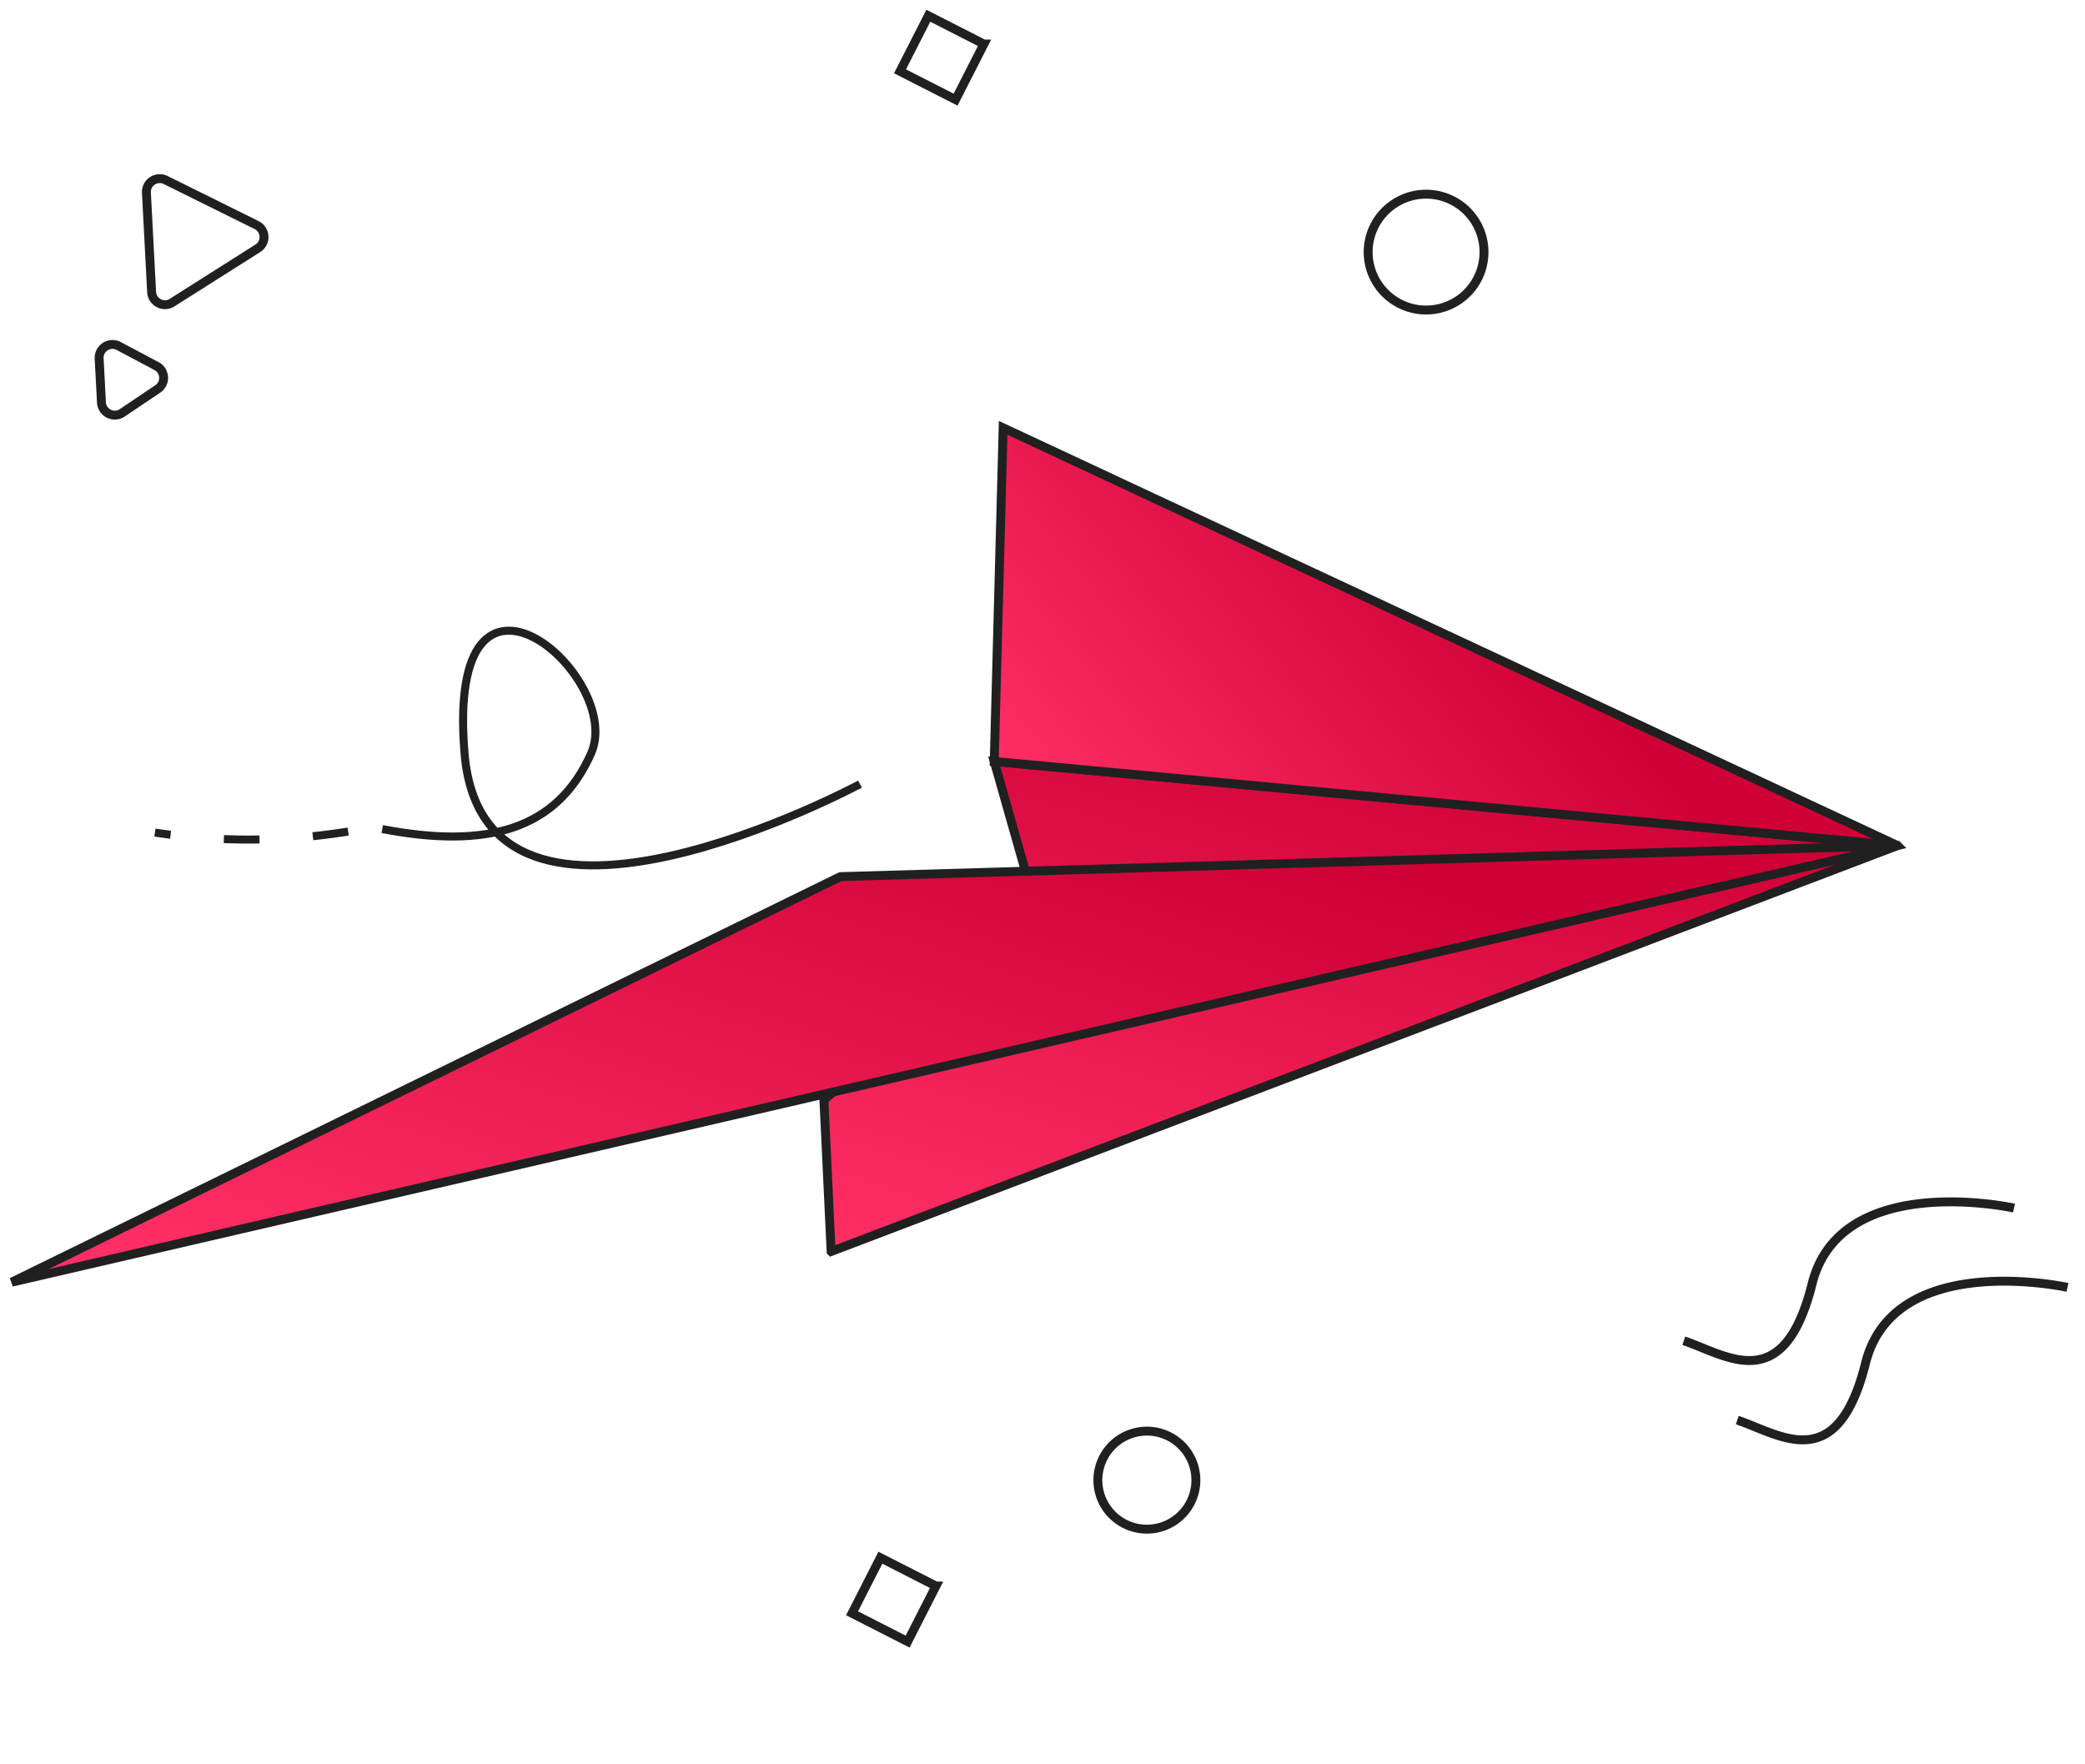 <svg width="117" height="99" viewBox="0 0 117 99" fill="none" xmlns="http://www.w3.org/2000/svg">
    <path d="m46.638 70.225 59.841-22.777-50.688-4.722 2.579 9.078-12.137 9.907.405 8.514z" fill="url(#vpzoyrspxa)" stroke="#202020" stroke-width=".5"/>
    <path d="M106.479 47.447 47.157 49.19.66 71.945 106.48 47.448z" fill="url(#x2caw1kjhb)" stroke="#202020" stroke-width=".5"/>
    <path d="m55.792 42.726 50.688 4.722-50.189-23.442-.5 18.72z" fill="url(#1eupj7xz6c)" stroke="#202020" stroke-width=".5"/>
    <path d="M21.45 46.521c5.86 1.122 9.8.074 11.72-4.247 1.917-4.32-8.186-13.053-7.102 0 1.085 13.054 22.193 1.724 22.193 1.724" stroke="#202020" stroke-width=".45"/>
    <path d="M19.537 46.66c-3.59.58-7.247.6-10.843.06" stroke="#202020" stroke-width=".45" stroke-dasharray="2 3"/>
    <path d="M66.863 81.921a2.75 2.75 0 1 0-4.984 2.325 2.75 2.75 0 0 0 4.984-2.325zM82.993 12.822a3.25 3.25 0 1 0-5.89 2.747 3.25 3.25 0 0 0 5.89-2.747zM113.016 67.788s-9.729-2.154-11.329 4.246c-1.6 6.4-4.8 4-7.2 3.2M116.016 72.239s-9.729-2.154-11.329 4.246c-1.6 6.4-4.8 4-7.2 3.2" stroke="#202020" stroke-width=".5"/>
    <path d="M14.564 13.274a.49.49 0 0 0-.277-.421l-5.1-2.527a.492.492 0 0 0-.497.03.492.492 0 0 0-.224.444l.292 5.573a.492.492 0 0 0 .27.418c.076.04.278.116.497-.022l4.807-3.046a.49.49 0 0 0 .232-.449zm.5-.026a.99.99 0 0 1-.464.897l-4.808 3.046a1 1 0 0 1-1.534-.792l-.292-5.573a1 1 0 0 1 1.443-.948l5.1 2.527a.99.99 0 0 1 .554.843zM8.93 21.177a.492.492 0 0 0-.265-.415l-2.118-1.125a.49.49 0 0 0-.503.02.49.49 0 0 0-.23.448l.129 2.465a.49.49 0 0 0 .276.42.49.49 0 0 0 .502-.032l1.99-1.34a.492.492 0 0 0 .22-.44zm.5-.026a.991.991 0 0 1-.44.882L7 23.373a1 1 0 0 1-1.557-.777l-.129-2.465a1 1 0 0 1 1.468-.935L8.9 20.32c.333.177.512.5.53.831z" fill="#202020"/>
    <path d="m52.52 88.995-3.118-1.589-1.589 3.119 3.119 1.589 1.589-3.119zM55.21 2.472 52.093.883l-1.589 3.119 3.119 1.589 1.589-3.119z" stroke="#202020" stroke-width=".5"/>
    <defs>
        <linearGradient id="vpzoyrspxa" x1="80.534" y1="40.008" x2="69.952" y2="76.911" gradientUnits="userSpaceOnUse">
            <stop stop-color="#CF0036"/>
            <stop offset="1" stop-color="#FF2F65"/>
        </linearGradient>
        <linearGradient id="x2caw1kjhb" x1="56.338" y1="42.118" x2="43.871" y2="81.66" gradientUnits="userSpaceOnUse">
            <stop stop-color="#CF0036"/>
            <stop offset="1" stop-color="#FF2F65"/>
        </linearGradient>
        <linearGradient id="1eupj7xz6c" x1="93.552" y1="43.311" x2="70.725" y2="61.941" gradientUnits="userSpaceOnUse">
            <stop stop-color="#CF0036"/>
            <stop offset="1" stop-color="#FF2F65"/>
        </linearGradient>
    </defs>
</svg>
